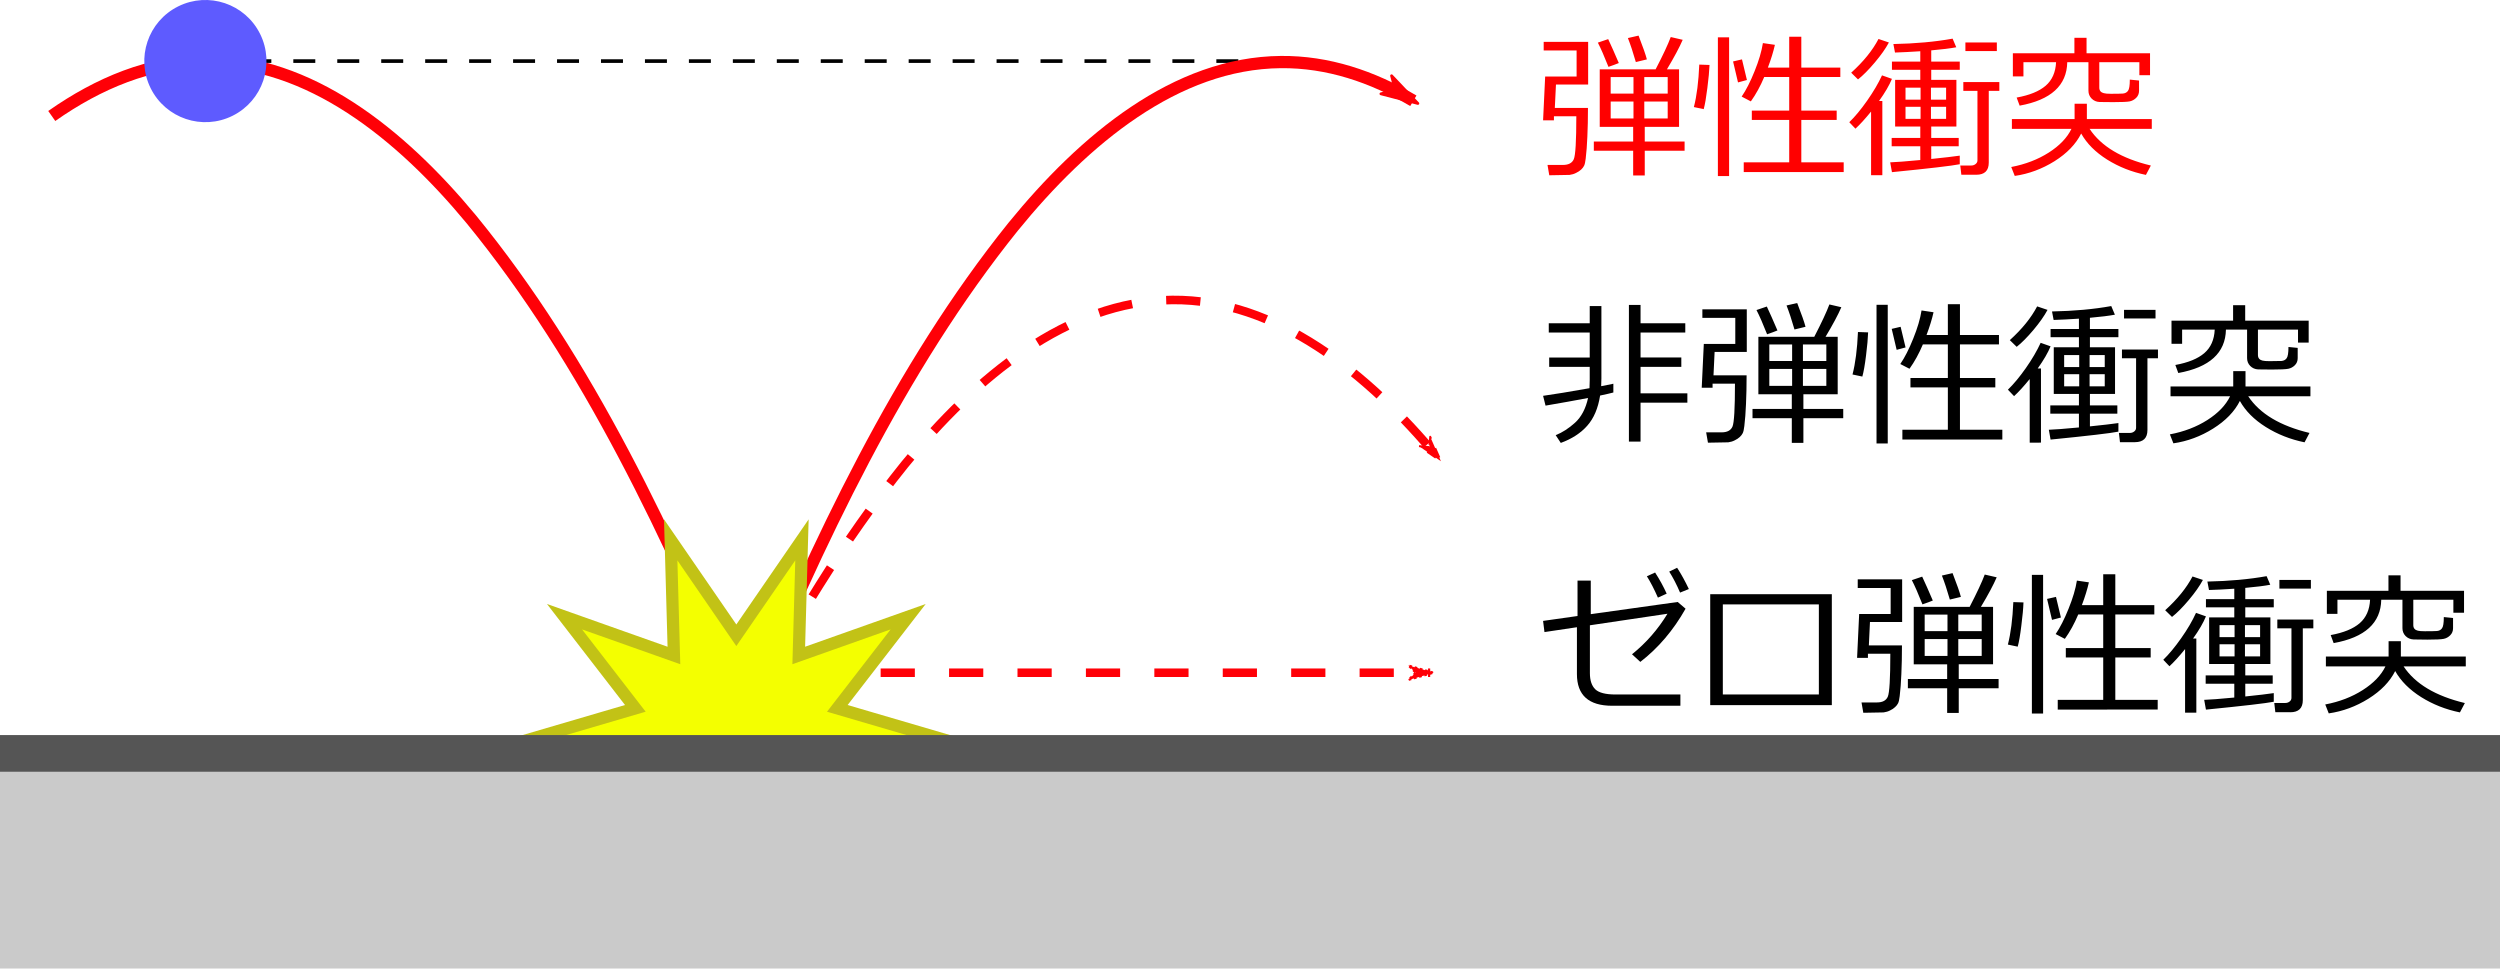 <svg width="204.655" height="79.285" viewBox="0 0 54.148 20.977" xml:space="preserve" xmlns="http://www.w3.org/2000/svg">
<defs>
<marker id="b" overflow="visible" orient="auto">
<path d="m-4 0-2 2 7-2-7-2Z" fill="#ff0007" fill-rule="evenodd" stroke="#ff0007" stroke-width=".4pt"/>
</marker>
<marker id="a" overflow="visible" orient="auto">
<path d="m-4 0-2 2 7-2-7-2Z" fill="#ff0007" fill-rule="evenodd" stroke="#ff0007" stroke-width=".4pt"/>
</marker>
<marker id="c" overflow="visible" orient="auto">
<path d="m-4 0-2 2 7-2-7-2Z" fill="#ff0007" fill-rule="evenodd" stroke="#ff0007" stroke-width=".4pt"/>
</marker>
</defs>
<g transform="translate(171.042 -170.284)">
<path d="M-166.593 171.607h23.373" stroke="#000" stroke-dasharray="1.8, 1.8" stroke-width=".079" style="font-variation-settings:normal;opacity:1;vector-effect:none;fill:none;fill-opacity:1;stroke:#000;stroke-width:.079;stroke-linecap:butt;stroke-linejoin:miter;stroke-miterlimit:4;stroke-dasharray:.476,.476;stroke-dashoffset:0;stroke-opacity:1;-inkscape-stroke:none;stop-color:#000;stop-opacity:1"/>
<g stroke="#ff0007" stroke-linejoin="round" style="fill:none" color="#000">
<path d="M-154.924 185.771c-1.602-3.839-3.388-7.655-5.911-10.738-1.528-1.845-3.514-3.447-5.758-3.426-1.196.01-2.314.476-3.328 1.189" stroke-miterlimit="100000" stroke-width=".265"/>
<path d="M61.39 59.104c5.956-14.286 12.623-28.514 21.922-40.077 5.791-7.115 13.301-13.383 21.883-13.458 3.83-.035 7.46 1.18 10.823 3.166" marker-end="url(#a)" stroke-miterlimit="100000" style="marker-end:url(#a)" transform="matrix(.265 0 0 .265 -171.175 170.152)"/>
<path d="M61.42 59.034c3.777-7.354 8.017-14.344 13.018-20.562 5.792-7.116 13.302-13.384 21.883-13.458 8.48-.078 15.987 5.974 21.762 12.95" marker-end="url(#b)" stroke-dasharray="2.8, 2.8" stroke-miterlimit="100" stroke-width=".7" transform="matrix(.265 0 0 .265 -171.175 170.152)"/>
</g>
<path d="M-135.509 178.803h1.014v.203h-1.014v.842h-.252v-2.96h.252v.398h.969v.2h-.969v.541h.883v.203h-.883zm-2.058.266-.053-.212q.358-.05 1.005-.165.005-.062.005-.176v-.286h-.878v-.203h.878v-.541h-.887v-.2h.887v-.373h.253v1.568q0 .083-.005.167.137-.025.264-.053v.19q-.097.026-.287.066-.066.416-.28.655-.21.238-.572.371l-.11-.168q.216-.086.419-.27.205-.186.282-.535-.424.08-.92.165zM-134.534 183.468q-.396.701-.98 1.152l-.18-.165q.46-.37.768-.878l-1.68.25v1.037q0 .233.115.348.117.114.44.114h1.405v.244h-1.477q-.764 0-.764-.686v-1.015l-.703.105-.03-.242.746-.106v-.767h.287v.727l1.883-.264zm.071-.426-.19.077q-.11-.257-.235-.455l.171-.083q.134.207.254.46zm-.48.1-.19.086q-.12-.274-.239-.463l.178-.081q.147.227.251.458zM-131.366 185.557H-134v-2.403h2.634zm-.281-.231v-1.952h-2.08v1.952z" style="stroke-width:.265"/>
<circle transform="rotate(-26.402)" cx="-225.525" cy="79.629" r="1.323" color="#000" fill="#5e5bff" style="stroke-width:.265"/>
<path d="M-154.932 184.854h14.867" fill="none" marker-end="url(#marker1420)" stroke="#ff0007" stroke-dasharray="2.8, 2.8" stroke-linejoin="round" stroke-miterlimit="100" stroke-width=".185" style="font-variation-settings:normal;opacity:1;vector-effect:none;fill:none;fill-opacity:1;stroke:#ff0007;stroke-width:.185;stroke-linecap:butt;stroke-linejoin:round;stroke-miterlimit:100;stroke-dasharray:.741,.741;stroke-dashoffset:0;stroke-opacity:1;-inkscape-stroke:none;marker-end:url(#c);stop-color:#000;stop-opacity:1"/>
<g color="#000">
<path d="m43.326 61.065 9.104-2.671-5.789-7.492 8.942 3.17-.263-9.45 5.364 7.798 5.364-7.799-.262 9.45 8.942-3.169-5.79 7.492 9.105 2.671-9.104 2.672 5.789 7.491-8.942-3.169.262 9.45-5.364-7.799-5.364 7.8.263-9.45-8.942 3.168 5.79-7.491z" fill="#f4ff00" stroke="#c2c216" stroke-miterlimit="5" style="isolation:auto;mix-blend-mode:normal" transform="matrix(.265 0 0 .265 -171.175 170.152)"/>
<path fill="#cacaca" style="isolation:auto;mix-blend-mode:normal" d="M.5 62.076h204.655v17.708H.5z" transform="matrix(.265 0 0 .265 -171.175 170.152)"/>
<path d="M.5 62.076h204.655" fill="none" stroke="#555" stroke-linejoin="round" stroke-miterlimit="100" stroke-width="3" style="isolation:auto;mix-blend-mode:normal" transform="matrix(.265 0 0 .265 -171.175 170.152)"/>
</g>
<g style="fill:red">
<path d="M-135.611 171.628q-.088-.307-.172-.52l.231-.053q.144.372.18.515zm-.058 2.456v-.535h-.852v-.2h.852v-.318h-.724v-1.245h1.21q.239-.46.328-.7l.259.06q-.106.246-.342.64h.263v1.245h-.743v.318h.863v.2h-.863v.535zm-.487-1.773h.494v-.358h-.494zm.728 0h.507v-.358h-.507zm.507.172h-.507v.366h.507zm-.741 0h-.494v.366h.494zm-.542-.751q-.135-.342-.23-.525l.224-.076q.099.211.23.518-.083.035-.224.083zm-1.137.383-.025.506h.718q0 .344-.013.62-.011.273-.036.478-.013.112-.035.155-.021.043-.064.083-.043.04-.11.072-.063.033-.14.043l-.44.008-.038-.224h.335q.18 0 .234-.124.055-.124.055-.93h-.485v.088h-.235l.045-.948h.681v-.565h-.713v-.186h.963v.924zM-133.274 174.011v-.211h.985v-.918h-.81v-.203h.81v-.728h-.541q-.124.296-.29.529l-.199-.104q.144-.21.28-.55.138-.34.18-.609l.26.038q-.05.223-.152.493h.462v-.668h.262v.668h.845v.203h-.845v.728h.766v.203h-.766v.918h.918v.211zm-.56.086v-3.004h.243v3.004zm.436-2.028-.107-.454.193-.045.107.447zm-.743.579-.213-.045q.094-.363.117-.92l.222.008q-.007.19-.047.5-.038.308-.079.457zM-130.064 174.013l-.038-.213q.176-.005.652-.05v-.298h-.62v-.18h.62v-.248h-.545v-1.01h.545v-.218h-.614v-.178h.614v-.224q-.324.021-.548.028l-.035-.184q.716-.014 1.283-.117l.079.187q-.192.036-.542.067v.243h.618v.178h-.618v.218h.545v1.01h-.545v.248h.595v.18h-.595v.275q.421-.043.618-.072v.186q-.253.051-1.47.172zm1.173-1.83h-.328v.259h.328zm-.553 0h-.326v.259h.326zm.553.414h-.328v.262h.328zm-.553 0h-.326v.262h.326zm-1.355-.593-.148-.145q.398-.36.592-.731l.225.076q-.104.195-.306.434-.2.237-.363.366zm2.326-.614v-.186h.681v.186Zm-2.043 2.689V172.7q-.195.24-.339.371l-.133-.14q.184-.178.387-.467.203-.29.322-.548l.215.076q-.084.206-.28.48h.072v1.606zm2.277-.01h-.322l-.023-.2h.235q.056 0 .095-.031.042-.032.042-.08v-1.506h-.306v-.19h.78v.19h-.229v1.554q0 .263-.272.263zM-125.808 171.631h-.459q-.014.756-1.031.941l-.065-.175q.418-.076.628-.256.21-.181.226-.51h-.707v.307h-.229v-.5h1.333v-.335h.263v.335h1.375v.475h-.231v-.282h-.868v.551q0 .048.026.08.028.03.073.04.046.013.151.013.19 0 .261-.005.073-.007.11-.058.04-.051.04-.244l.2.02v.22q0 .095-.063.156-.06.059-.14.076-.08.016-.355.016-.195 0-.299-.003-.102-.005-.171-.075-.068-.069-.068-.17Zm-.157 1.545q-.173.345-.579.6-.404.252-.86.318l-.076-.193q.46-.088.812-.312.352-.225.492-.514h-1.29v-.213h1.358v-.331h.266v.331h1.406v.213h-1.347q.375.566 1.327.794l-.107.203q-.46-.094-.84-.332-.38-.239-.562-.564z"/>
</g>
<path d="M-132.175 177.42q-.088-.307-.172-.52l.231-.053q.144.372.18.515zm-.058 2.456v-.535h-.851v-.2h.851v-.318h-.724v-1.245h1.211q.238-.46.327-.7l.259.06q-.106.246-.342.64h.263v1.245h-.743v.318h.863v.2h-.863v.535zm-.487-1.773h.494v-.358h-.494zm.728 0h.507v-.358h-.507zm.507.172h-.507v.366h.507zm-.741 0h-.494v.366h.494zm-.542-.751q-.135-.342-.23-.525l.224-.076q.099.211.23.518-.083.035-.224.083zm-1.137.383-.024.506h.717q0 .344-.013.62-.011.273-.036.478-.013.112-.035.155-.021.043-.064.083-.043.04-.109.072-.064.033-.14.043l-.44.008-.039-.224h.335q.18 0 .235-.124.054-.124.054-.93h-.485v.088h-.235l.045-.949h.682v-.564h-.713v-.186h.962v.924zM-129.838 179.803v-.211h.985v-.918h-.81v-.203h.81v-.728h-.541q-.124.296-.29.528l-.199-.103q.144-.21.28-.55.138-.34.18-.61l.26.039q-.05.223-.152.493h.462v-.668h.262v.668h.845v.203h-.845v.728h.766v.203h-.766v.918h.918v.211zm-.56.086v-3.004h.243v3.004zm.436-2.028-.107-.454.193-.045.107.447zm-.743.579-.213-.045q.094-.363.118-.92l.22.008q-.006.19-.045.5-.038.308-.08.457zM-126.628 179.805l-.038-.213q.177-.005.652-.05v-.298h-.62v-.18h.62v-.248h-.545v-1.01h.545v-.218h-.614v-.178h.614v-.224q-.324.021-.548.028l-.035-.184q.717-.014 1.283-.117l.079.187q-.192.036-.541.067v.243h.617v.178h-.617v.218h.544v1.01h-.544v.248h.594v.18h-.594v.275q.42-.043.617-.072v.186q-.253.051-1.469.172zm1.173-1.83h-.328v.259h.328zm-.553 0h-.326v.259h.326zm.553.414h-.328v.262h.328zm-.553 0h-.326v.262h.326zm-1.354-.593-.149-.145q.398-.36.592-.731l.225.076q-.104.194-.305.434-.2.237-.363.366zm2.325-.614v-.186h.682v.186Zm-2.043 2.689v-1.378q-.195.24-.339.371l-.133-.14q.185-.179.388-.467.203-.29.321-.548l.215.076q-.084.206-.279.48h.071v1.606zm2.277-.01h-.322l-.023-.2h.235q.056 0 .095-.031.042-.032.042-.08v-1.506h-.306v-.19h.78v.19h-.228v1.554q0 .263-.273.263zM-122.372 177.423h-.458q-.015.756-1.032.94l-.064-.174q.417-.076.627-.256.211-.181.226-.51h-.706v.307h-.23v-.5h1.334v-.335h.262v.335h1.375v.475h-.231v-.282h-.868v.551q0 .048.026.08.028.03.073.04.046.012.152.012.19 0 .26-.004.073-.007.11-.058.04-.051.04-.245l.2.02v.221q0 .095-.063.156-.06.059-.14.075-.079.017-.355.017-.194 0-.298-.003-.103-.005-.172-.075-.068-.069-.068-.17Zm-.156 1.545q-.174.345-.58.599-.404.253-.86.319l-.076-.194q.46-.087.812-.311.352-.225.492-.514h-1.29v-.213h1.358v-.331h.266v.331H-121v.213h-1.347q.375.566 1.327.794l-.107.203q-.46-.094-.84-.332-.38-.239-.561-.564zM-128.81 183.27q-.088-.307-.172-.52l.231-.053q.144.371.18.515zm-.058 2.455v-.534h-.851v-.2h.851v-.319h-.724v-1.244h1.211q.238-.46.327-.7l.259.06q-.106.246-.342.64h.263v1.244h-.743v.319h.863v.2h-.863v.534zm-.487-1.772h.494v-.358h-.494zm.728 0h.507v-.358h-.507zm.507.172h-.507v.366h.507zm-.741 0h-.494v.366h.494zm-.542-.751q-.135-.342-.23-.525l.224-.076q.099.211.23.518-.083.035-.224.083zm-1.137.382-.024.507h.717q0 .343-.013.619-.011.274-.036.479-.013.112-.035.155-.021.043-.064.082-.043.042-.109.073-.064.033-.14.043l-.44.008-.039-.224h.335q.18 0 .234-.124.055-.124.055-.931h-.485v.09h-.235l.045-.95h.682v-.564h-.713v-.187h.962v.924zM-126.473 185.653v-.211h.985v-.918h-.81v-.203h.81v-.728h-.541q-.124.296-.29.528l-.199-.104q.144-.21.28-.55.138-.34.18-.608l.26.038q-.05.222-.152.493h.462v-.668h.262v.668h.845v.203h-.845v.728h.766v.203h-.766v.918h.918v.21zm-.56.086v-3.004h.243v3.004zm.436-2.029-.107-.454.193-.044.107.447zm-.743.58-.213-.045q.094-.363.118-.92l.22.007q-.006.19-.046.5-.037.309-.079.458zM-123.263 185.654l-.038-.212q.177-.005.652-.05v-.299h-.62v-.18h.62v-.247h-.545v-1.01h.545v-.218h-.614v-.178h.614v-.225q-.324.022-.548.028l-.035-.183q.717-.015 1.283-.117l.079.186q-.192.037-.541.068v.243h.617v.178h-.617v.218h.544v1.01h-.544v.247h.594v.18h-.594v.276q.42-.043.617-.073v.187q-.253.05-1.47.171zm1.173-1.83h-.328v.26h.328zm-.553 0h-.326v.26h.326zm.553.414h-.328v.263h.328zm-.553 0h-.326v.263h.326zm-1.355-.592-.148-.145q.398-.36.592-.731l.225.075q-.104.195-.305.434-.2.238-.364.367zm2.326-.614v-.187h.682v.187Zm-2.043 2.688v-1.378q-.195.241-.339.372l-.133-.14q.185-.179.388-.468.203-.288.321-.548l.215.076q-.084.207-.279.48h.071v1.606zm2.277-.01h-.322l-.023-.2h.235q.056 0 .095-.03.042-.032.042-.08v-1.507h-.306v-.19h.78v.19h-.228v1.555q0 .263-.273.263zM-119.007 183.273h-.459q-.014.756-1.031.94l-.064-.174q.417-.076.627-.256.211-.182.226-.51h-.707v.307h-.229v-.5h1.334v-.335h.262v.335h1.375v.475h-.231v-.282h-.868v.551q0 .048.026.08.028.03.073.04.046.012.151.012.19 0 .261-.005.073-.006.11-.058.04-.05.04-.244l.2.02v.221q0 .094-.063.155-.06.06-.14.076-.08.017-.355.017-.194 0-.298-.004-.103-.005-.172-.074-.068-.07-.068-.17Zm-.157 1.545q-.173.345-.579.599-.404.252-.86.318l-.076-.193q.46-.087.812-.312.352-.224.492-.513h-1.29v-.213h1.358v-.332h.266v.332h1.406v.213h-1.347q.375.566 1.327.794l-.107.203q-.46-.094-.84-.332-.38-.24-.562-.564z"/>
</g>
</svg>
